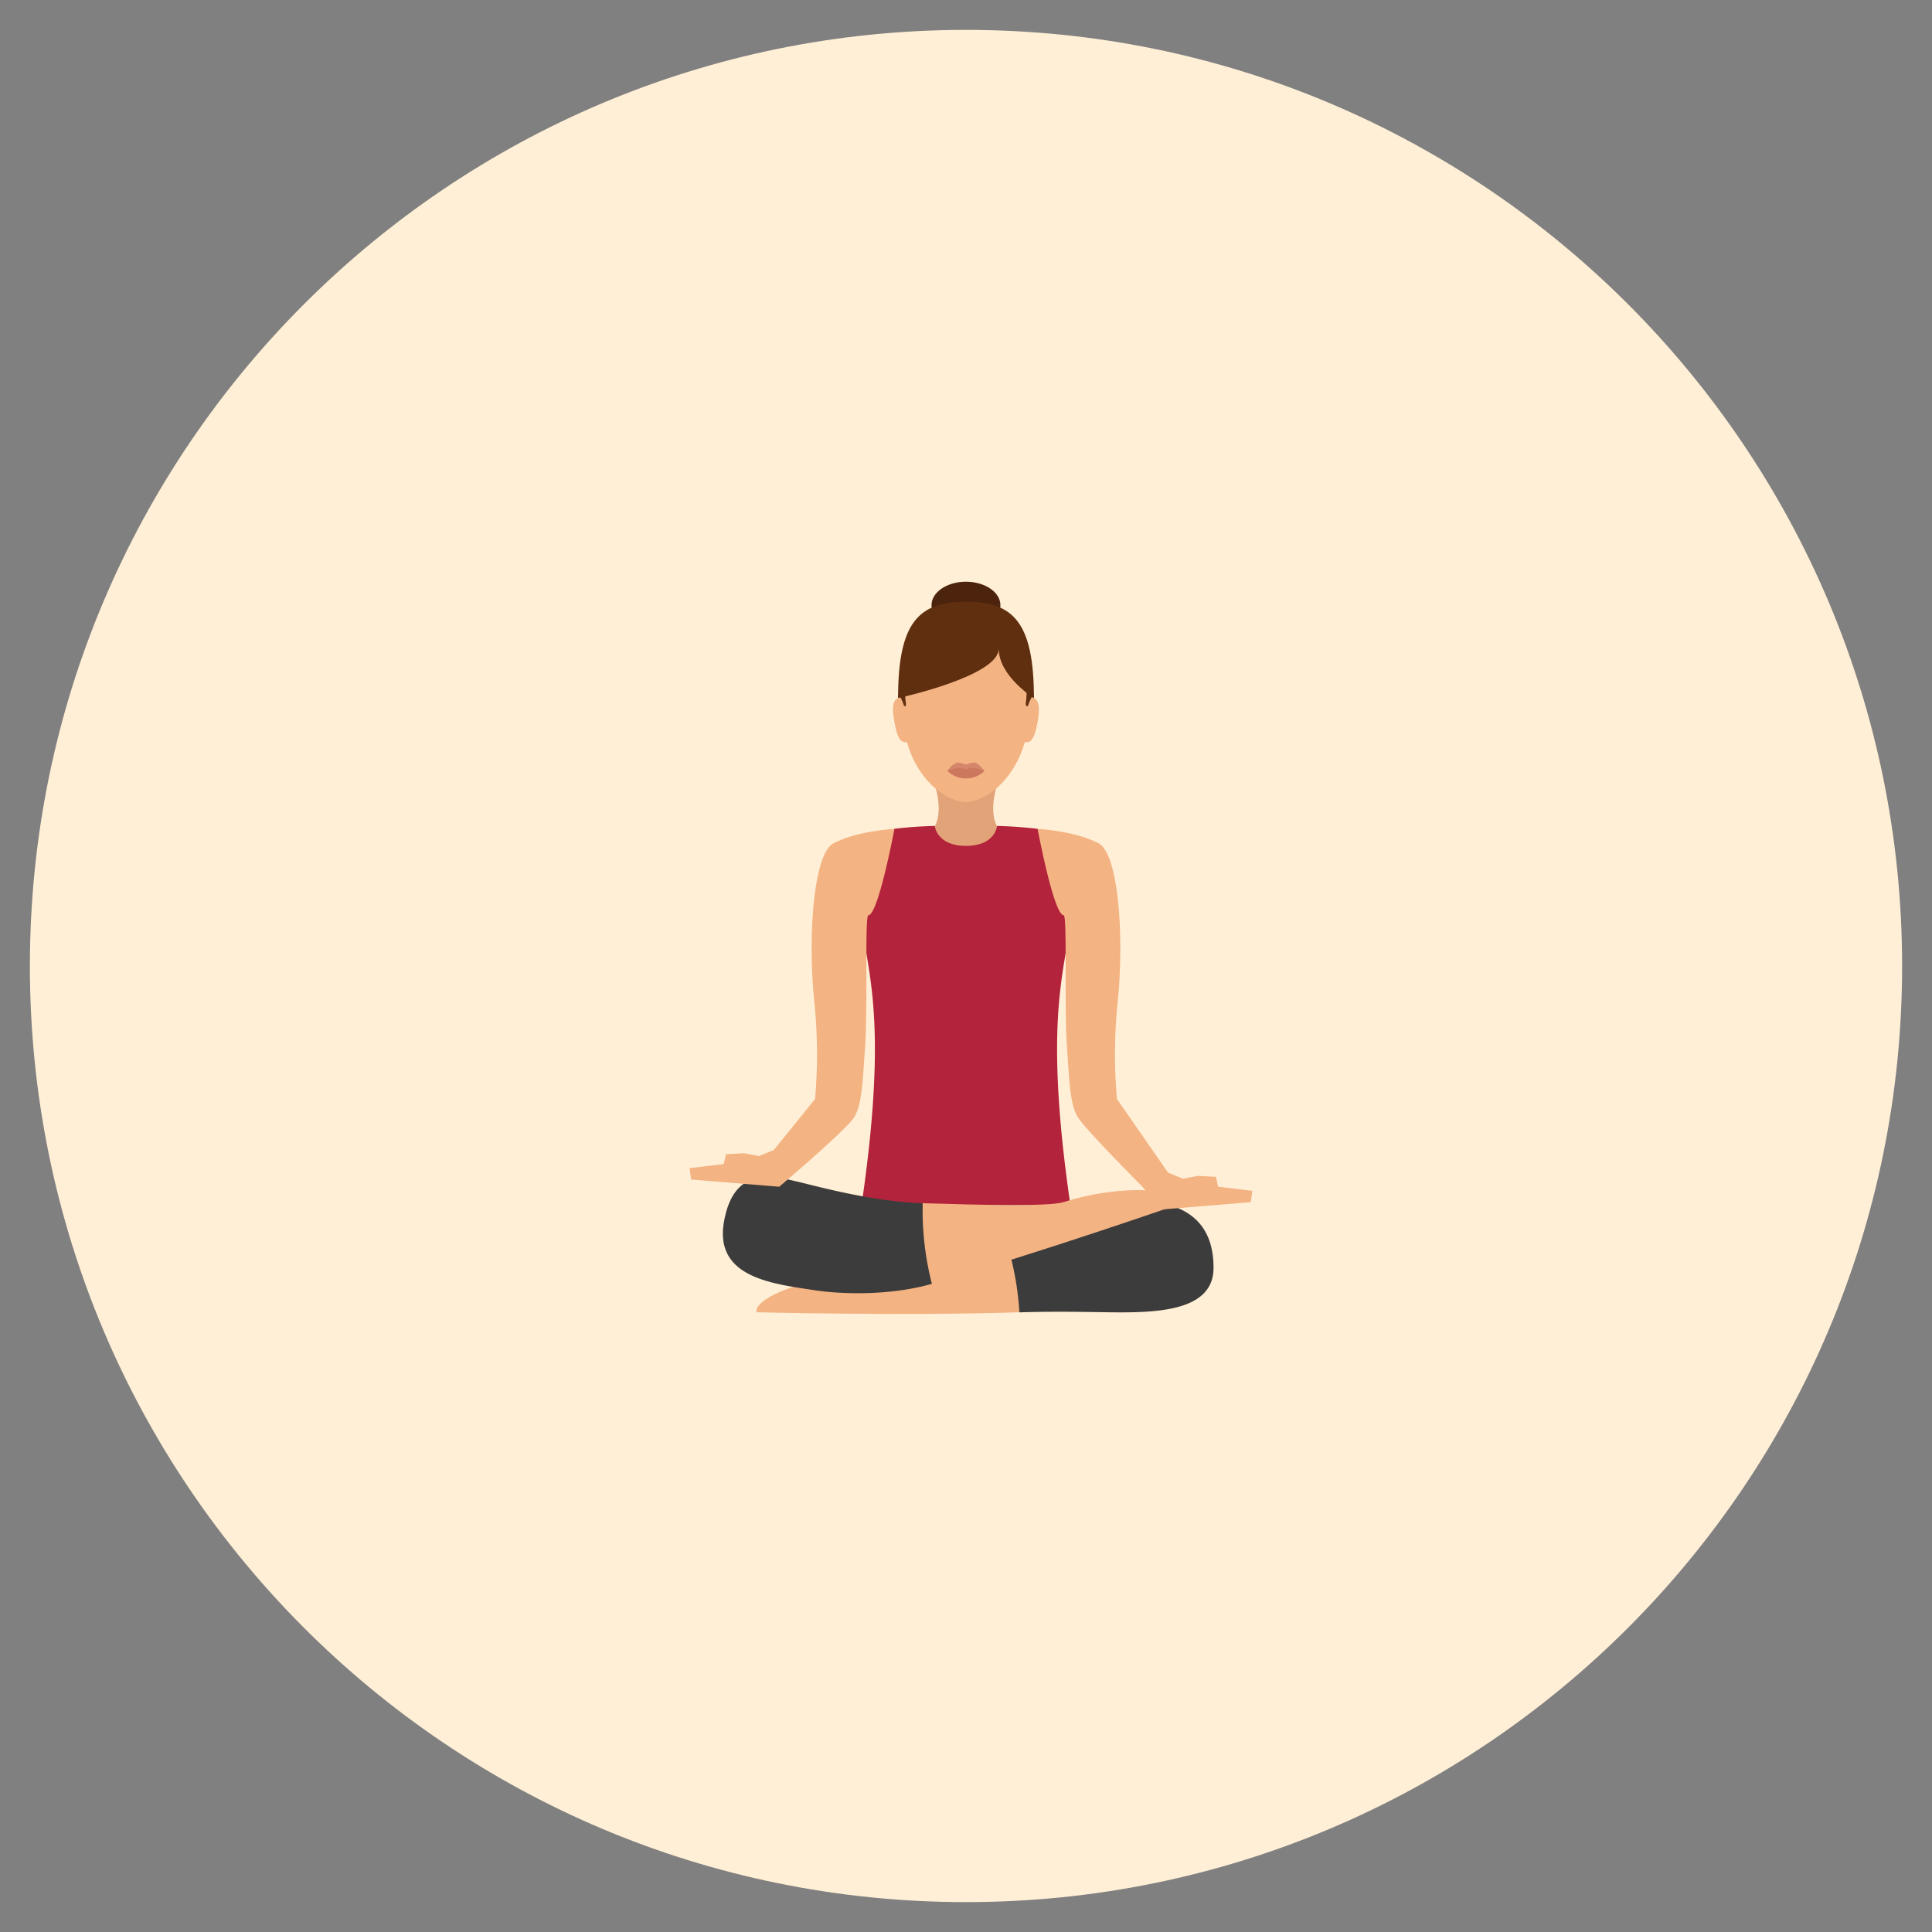 <svg id="Layer_1" data-name="Layer 1" xmlns="http://www.w3.org/2000/svg" viewBox="0 0 512 512"><rect x="0" y="0" width="512" height="512" fill="#808080" stroke="none"/><defs><style>.cls-1{fill:#ffefd6;}.cls-2{fill:#302f2f;}.cls-3{fill:#b3233b;}.cls-4{fill:#f4b382;}.cls-5{fill:#3d3c3c;}.cls-6{fill:#e2a379;}.cls-7{fill:#d6876b;}.cls-8{fill:#cc785e;}.cls-9{fill:#4c230c;}.cls-10{fill:#602f0f;}</style></defs><title>easy pose</title><path class="cls-1" d="M7.92,256C7.92,119,119,7.92,256,7.92S504.08,119,504.08,256,393,504.08,256,504.08,7.92,393,7.92,256Z"/><polygon class="cls-2" points="228.33 319.36 229.51 329.68 256 336.34 282.49 329.68 283.68 319.36 228.33 319.36"/><path class="cls-3" d="M282.49,252.09c1.88-11.47-7.51-32.44-7.51-32.44a109.4,109.4,0,0,0-12.72-.79H249.7a108.72,108.72,0,0,0-12.68.78s-9.39,21-7.51,32.44c1.75,10.71,4.8,26.39-1.19,67.27h55.35C277.69,278.48,280.74,262.8,282.49,252.09Z"/><path class="cls-4" d="M265.95,326.75c-14.84,5.28-31.61,11.11-35.67,11.14-17,.12-30.57,6.3-29.81,9.87,0,0,40,1,69.69,0C281.58,347.43,277.45,322.65,265.95,326.75Z"/><path class="cls-5" d="M265.94,326.75c11.51-4.09,21.82-8.07,24.2-8.32C310,316.33,321.6,320.69,321.6,336c0,10.75-13.1,11.79-24.64,11.79-6.21,0-15.38-.36-26.81,0A78.16,78.16,0,0,0,265.94,326.75Z"/><path class="cls-4" d="M244.53,318.86c15.74.49,33.5.92,37.37-.3,16.24-5.09,31-3.34,31.4.29,0,0-37.8,13.17-66.34,21.34C236,343.34,232.32,318.48,244.53,318.86Z"/><path class="cls-5" d="M244.53,318.86c-12.21-.38-25.49-3.83-30-4.93-9.2-2.26-19.87-5.59-22.65,9.74C189.15,338.73,205,340.25,216.38,342c7,1,19.59,1.38,30.58-1.77A78.19,78.19,0,0,1,244.53,318.86Z"/><path class="cls-4" d="M206.5,314.5l-23.33-1.92-.44-3,2.43-.29,6.64-.8.61-2.62,4.75-.25,4,.75,3.92-1.62L216,291.25a135.2,135.2,0,0,0-.25-26.25c-1.75-18.25.08-38.88,5.09-41.49,6.5-3.4,16.19-3.84,16.19-3.84s-4.27,22.8-6.9,22.88c-1,0-.13,24.45-.88,34.95-.64,8.94-.75,15.33-3,18.75S206.5,314.5,206.5,314.5Z"/><path class="cls-4" d="M308.13,320.5l23.33-1.92.44-3-2.43-.29-6.64-.8-.61-2.62-4.75-.25-4,.75-3.92-1.62L296,291.25a135.19,135.19,0,0,1,.25-26.25c1.75-18.25-.08-38.88-5.08-41.49-6.5-3.4-16.19-3.84-16.19-3.84s4.27,22.8,6.9,22.88c1,0,.13,24.45.88,34.95.64,8.94.75,15.33,3,18.75s16.67,17.92,16.67,17.92Z"/><path class="cls-6" d="M264.45,207.36H247.53c2.64,8,.21,11.59.21,11.59s.51,5.22,8.25,5.22,8.23-5.22,8.23-5.22S261.8,215.32,264.45,207.36Z"/><path class="cls-4" d="M273.33,184.11c0-20.1-7.76-24.7-17.34-24.7s-17.34,4.6-17.34,24.7a39.78,39.78,0,0,0,3,16.24c4,9,10.94,12.21,14.3,12.21s10.29-3.16,14.3-12.21A39.78,39.78,0,0,0,273.33,184.11Z"/><path class="cls-7" d="M260.88,204.31a11.06,11.06,0,0,1-9.79,0,5,5,0,0,1,2.6-2.24,7.43,7.43,0,0,1,2.3.54,7.17,7.17,0,0,1,2.27-.54C259.32,202.22,260.88,204.31,260.88,204.31Z"/><path class="cls-8" d="M260.88,204.31a7,7,0,0,1-9.79,0s.51-.61,3.37-.79c.48,0,1.11.35,1.53.35s.91-.39,1.33-.36C260.29,203.67,260.88,204.31,260.88,204.31Z"/><ellipse class="cls-9" cx="255.99" cy="160.39" rx="9.13" ry="6.23"/><path class="cls-10" d="M274,185c0-20.09-5.51-25.55-18-25.55s-18,5.45-18,25.55c0,0,26.67-5.76,26.67-13.08C264.69,179.2,274,185,274,185Z"/><path class="cls-4" d="M237,191.18c.93,5.47,2.09,5.73,3.76,5.44L239,184.72C237.31,185,236,185.71,237,191.18Z"/><path class="cls-4" d="M273,184.72l-1.77,11.91c1.66.28,2.82,0,3.76-5.44S274.69,185,273,184.72Z"/><path class="cls-10" d="M240,185.83a8,8,0,0,1-.09-1.55,6.49,6.49,0,0,1,.11-1l-2,.76c0,.31,0,.63,0,.94l.61-.21-.05,0a11,11,0,0,1,1,2.29S240.34,187.65,240,185.83Z"/><path class="cls-10" d="M272,184.28a8.31,8.31,0,0,1-.09,1.55c-.29,1.83.51,1.23.51,1.23a11.08,11.08,0,0,1,1-2.29l.55.18c0-.32,0-.63,0-.94l-2-.76a6.53,6.53,0,0,1,.11,1"/></svg>